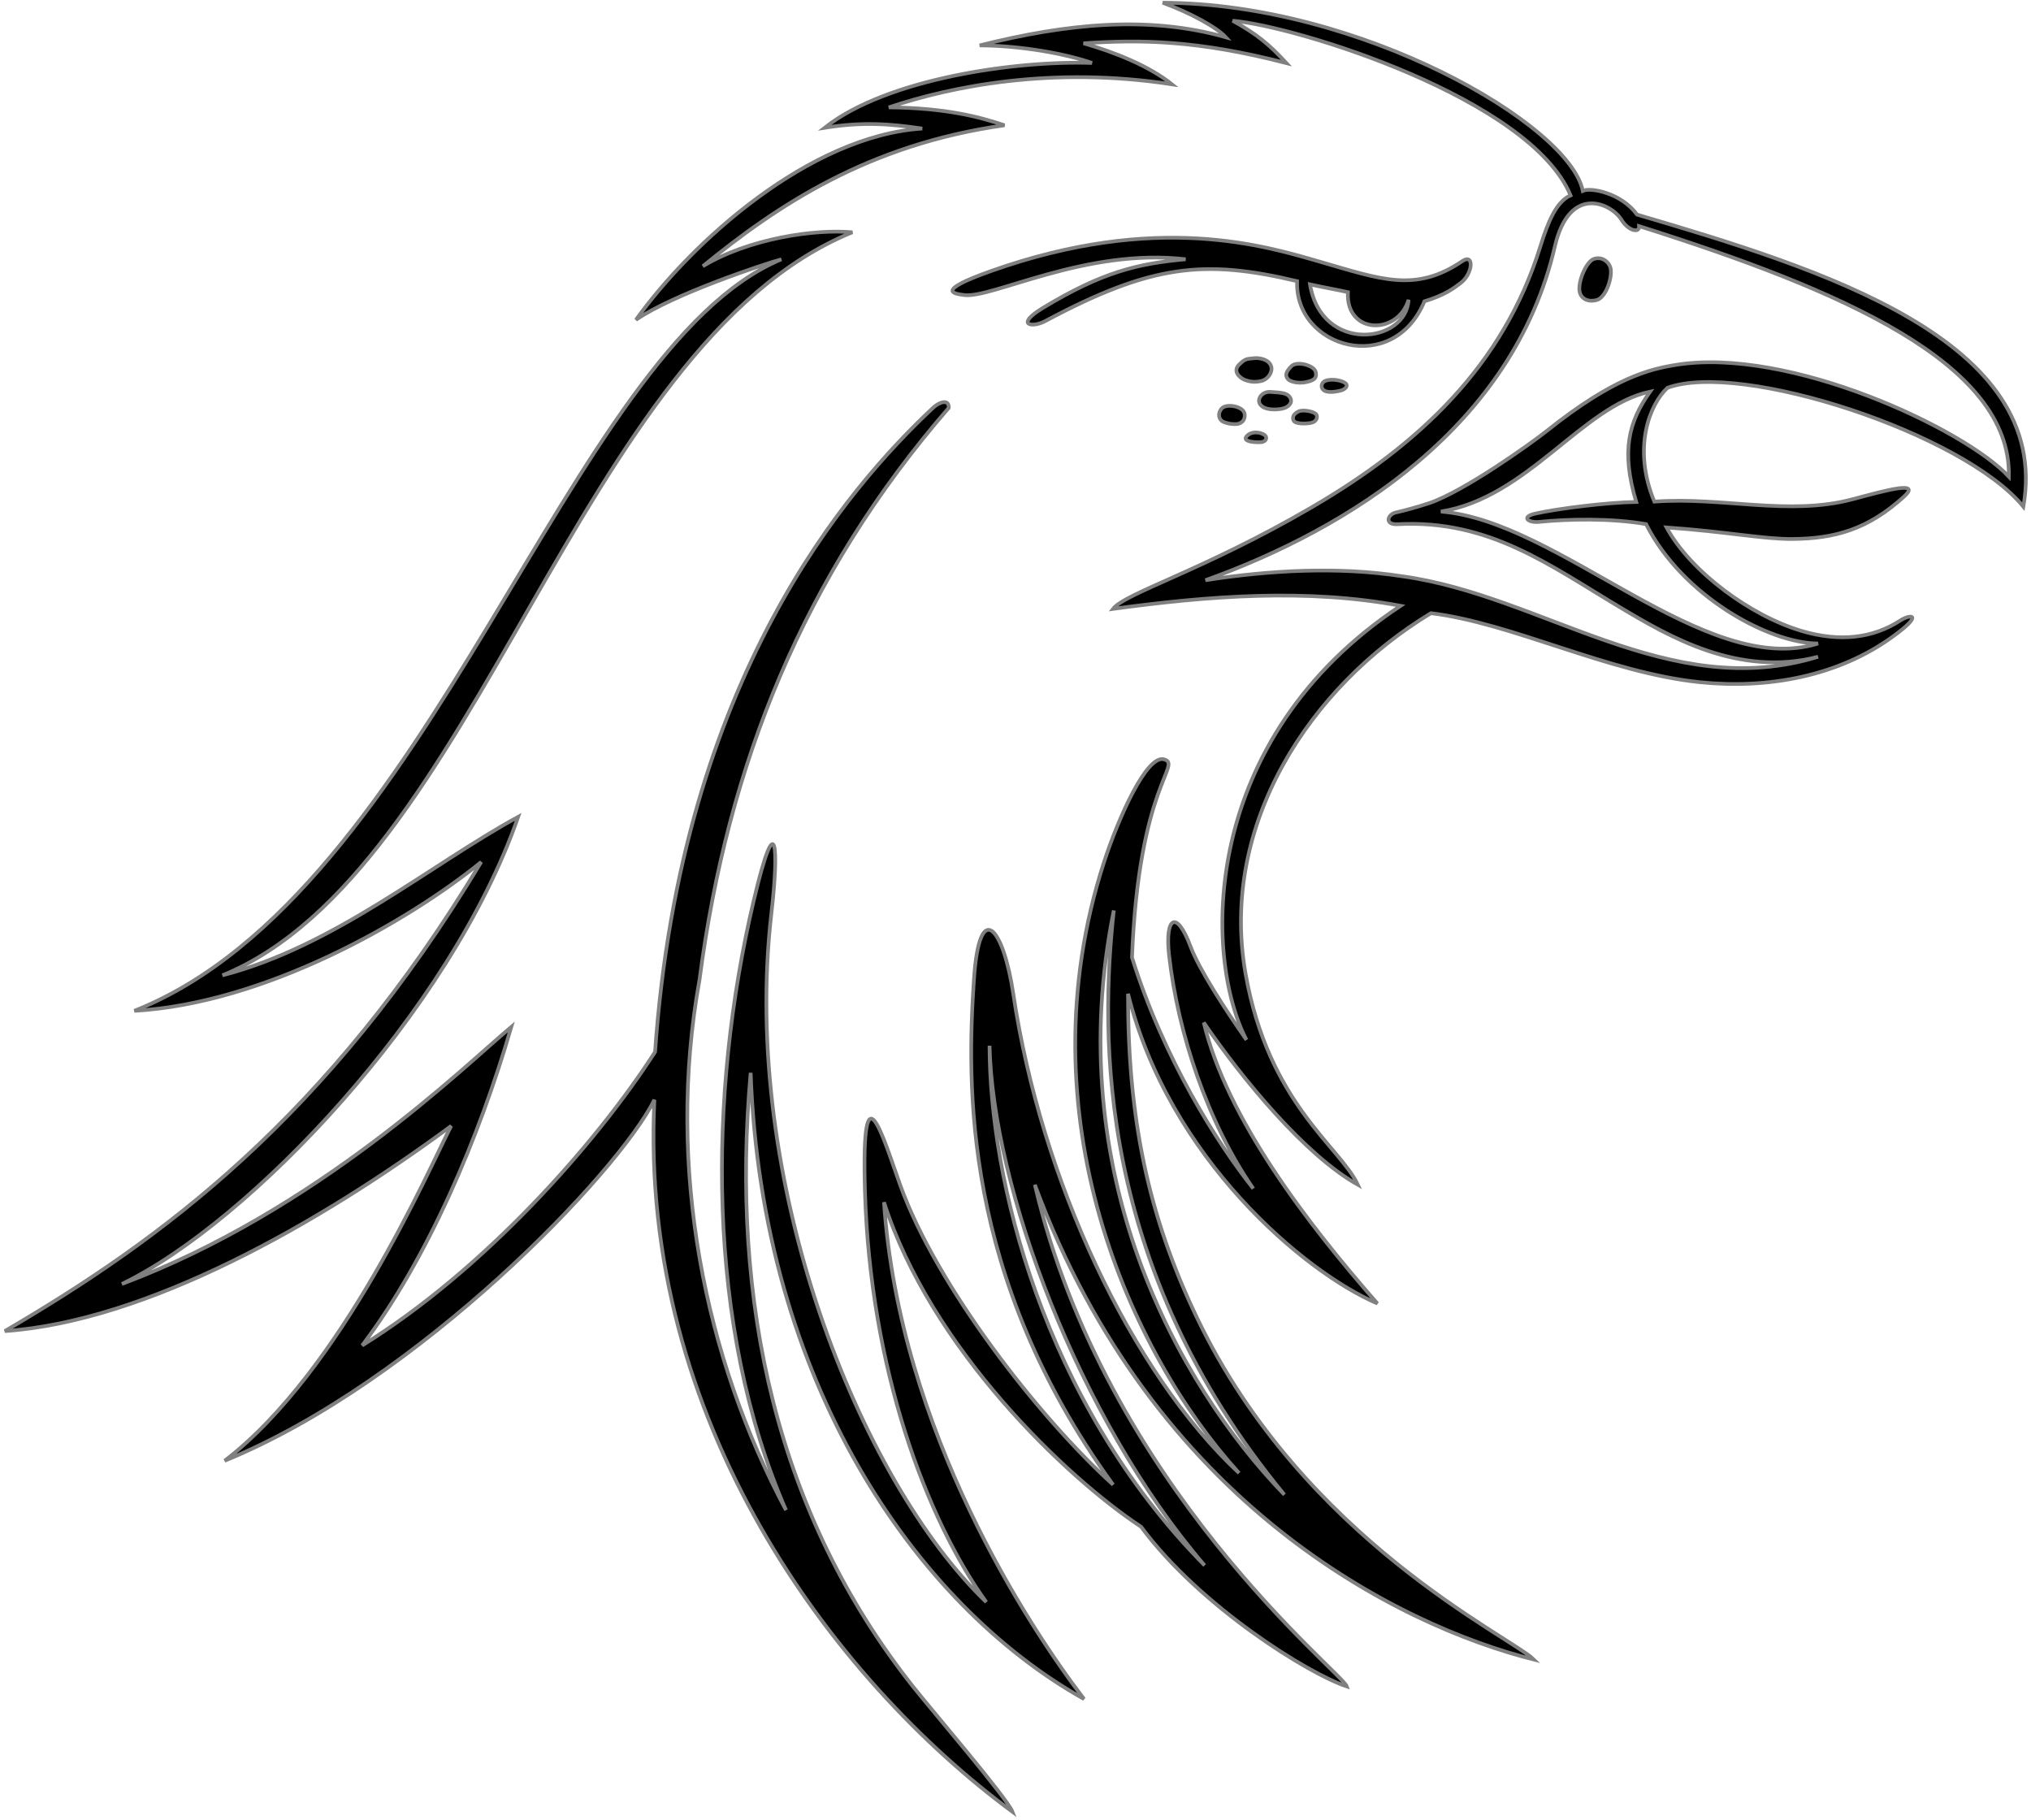 <?xml version="1.0" encoding="UTF-8"?>
<svg xmlns="http://www.w3.org/2000/svg" xmlns:xlink="http://www.w3.org/1999/xlink" width="549pt" height="492pt" viewBox="0 0 549 492" version="1.1">
<g id="surface1">
<path style=" stroke:none;fill-rule:nonzero;fill:rgb(0%,0%,0%);fill-opacity:1;" d="M 442.504 57.996 C 438.316 52.195 430.008 50.57 427.848 51.594 C 424.195 33.594 367.633 0.871 314.305 0.742 C 321.699 3.441 328.926 7.395 331.375 10.078 C 310.523 4.156 288.398 6.344 264.828 12.27 C 276.27 12.324 288.523 14.648 295.172 17.016 C 274.57 16.32 239.734 21.238 222.902 34.531 C 233.344 32.879 240.598 33.469 249.285 34.742 C 218.781 36.73 186.93 65.402 171.898 86.441 C 181.797 79.559 207.102 71.16 211.211 70.09 C 153.402 94.219 116.629 241.414 36.316 273.203 C 71.551 271.23 110.285 249.078 130.086 232.969 C 88.312 302.336 43.496 335.102 1.297 359.762 C 39.703 357.129 86.211 330.711 121.965 304.312 C 115.895 315.992 92.488 370.488 60.727 394.809 C 113.23 373.391 167.273 316.707 176.887 297.254 C 172.652 383.984 225.121 453.844 273.699 489.711 C 272.309 486.09 251.746 462.102 246.797 455.844 C 210.062 409.449 197.344 352.211 202.91 289.957 C 205.883 373.242 247.406 433.656 293.016 459.203 C 278.344 439.977 243.164 386.992 238.953 324.934 C 251.566 364.406 288.352 399.426 308.441 412.648 C 324.434 434.266 353.832 452.469 364.07 455.812 C 362.781 451.953 298.695 401.578 279.73 320.203 C 311.75 406.805 378.453 439.457 414.637 448.551 C 408.262 442.273 352.488 416.352 323.617 356.293 C 310.16 328.305 304.875 301.719 304.918 268.59 C 315.926 313.031 352.633 343.887 372.324 352.305 C 353.328 330.633 331.547 302.207 325.395 276.379 C 335.934 291.789 352.887 312.297 367.035 320.203 C 362.152 309.832 342.918 298.223 336.699 263.234 C 329.523 222.895 354.098 185.504 386.797 165.727 C 408.863 168.422 434.625 181.812 459.445 184.375 C 478.188 186.309 497.008 182.641 511.559 172.117 C 520.348 165.766 516.281 166 513.719 167.676 C 506.434 172.438 497.465 173.641 487 170.531 C 473.227 166.441 457.059 154.602 450.477 142.555 C 466.652 143.691 476.723 145.738 484.469 145.676 C 495.961 145.586 504.895 143.109 514.652 134.242 C 519.523 129.812 509.906 132.492 500.824 134.922 C 483.562 139.539 465.531 134.207 447.184 135.578 C 441.191 121.094 445.902 109.297 450.723 104.824 C 470.559 97.469 530.816 117.148 546.938 136.938 C 554.828 91.871 492.172 72.613 442.504 57.996 Z M 325.621 423.094 C 281.656 378.508 267.484 318.16 267.484 282.629 C 268.32 320.664 291.488 383.363 325.621 423.094 Z M 347.184 403.98 C 318.051 373.828 286.73 316.812 301.07 246.07 C 297.402 279.789 296.309 342.281 347.184 403.98 Z M 336.934 281.051 C 331.508 273.305 324.172 262.121 321.832 255.871 C 317.965 245.547 314.867 248.016 316.008 258.133 C 318.391 279.305 326.492 303.523 338.777 321.246 C 329.004 308.969 314.555 286.164 305.988 258.781 C 307.82 212.168 319.586 206.754 314.699 205.246 C 309.977 203.785 302.234 221.25 298.398 233.105 C 276.34 301.258 305.41 365.645 334.934 398.137 C 305.664 370.852 281.402 318.801 273.902 268.637 C 271.23 250.746 264.742 242.508 263.262 264.754 C 261.398 292.719 259.961 344.965 300.887 401.289 C 280.848 383.137 253.168 347.672 243.336 320.301 C 238.629 307.203 232.77 286.676 233.805 321.965 C 235.219 370.031 250.406 410.48 266.598 433.008 C 232.203 399.938 200.109 319.25 208.516 246.844 C 210.5 229.762 210.062 216.68 203.746 243.383 C 191.383 295.637 190.754 358.402 212.469 408.156 C 190.57 367.242 179.902 315.473 189.086 264.812 C 196.695 206.453 217.211 155.52 256.453 110.242 C 256.578 107.691 253.793 108.691 252.188 110.242 C 229.27 131.77 184.133 183.238 177.07 284.32 C 160.996 309.309 130.766 343.273 97.898 363.652 C 115.754 339.953 129.434 307.656 138.223 277.527 C 125.152 288.48 85.836 327.215 32.941 347.035 C 67.438 330.43 121.797 273.379 140.07 220.766 C 116.242 233.777 90.246 255.836 60.121 263.613 C 129.062 235.449 155.992 93.121 230.395 62.781 C 220.199 61.848 202.43 64.461 189.98 71.953 C 209.988 55.617 234.629 39.043 271.527 33.859 C 264.605 31.535 255.617 29.176 240.258 29.016 C 257.301 23.285 284.449 17.844 316.797 22.785 C 310.723 17.902 301.613 14.203 292.895 11.699 C 308.383 10.676 323.551 10.816 347.73 17.051 C 343.145 12.07 339.723 9.184 333.195 5.605 C 350.336 7.023 413.68 26.648 424.539 52.805 C 420.695 54.496 418.461 59.883 416.355 66.652 C 406.344 98.855 383.477 120.27 354.477 137.164 C 325.172 154.238 304.113 160.289 300.859 164.566 C 326.742 161.043 353.188 158.996 378.605 163.73 C 324.113 199.797 325.211 258.488 336.934 281.051 Z M 442.285 135.664 C 434.52 135.781 421.266 137.426 415.098 138.793 C 410.984 139.703 413.09 141.348 415.992 141.055 C 423.77 140.27 435.508 140.012 444.957 141.66 C 454.762 161.141 478.227 173.902 491.438 173.926 C 460.855 183.484 421.57 140.797 389.488 138.262 C 413.016 134.465 427.688 109.758 446.039 105.844 C 440.285 113.961 438.129 121.762 442.285 135.664 Z M 452.957 98.629 C 445.957 99.777 436.23 102 418.082 116.488 C 414.02 119.73 395.926 132.711 386.355 135.977 C 383.348 137 378.734 138.227 377.414 138.484 C 375.02 138.949 374.137 141.93 377.852 141.676 C 402.617 140.398 418.855 152.805 438.266 164.352 C 451.262 172.086 469.98 183.051 491.453 177.508 C 451.094 189.941 416.902 160.953 379.051 155.758 C 361.793 153.066 343.008 154.129 325.844 156.82 C 364.59 142.898 409.004 115.285 420.285 66.645 C 424.254 49.535 435.656 55.031 438.316 59.43 C 440.062 62.312 443.223 63.172 443.066 61.117 C 497.789 78.406 543.684 98.18 543.016 128.832 C 530.938 115.855 483.426 93.621 452.957 98.629 "/>
<path style="fill:none;stroke-width:10;stroke-linecap:butt;stroke-linejoin:miter;stroke:rgb(50%,50%,50%);stroke-opacity:1;stroke-miterlimit:4;" d="M 4425.039 4340.039 C 4383.164 4398.047 4300.078 4414.297 4278.477 4404.062 C 4241.953 4584.062 3676.328 4911.289 3143.047 4912.578 C 3216.992 4885.586 3289.258 4846.055 3313.75 4819.219 C 3105.234 4878.438 2883.984 4856.562 2648.281 4797.305 C 2762.695 4796.758 2885.234 4773.516 2951.719 4749.844 C 2745.703 4756.797 2397.344 4707.617 2229.023 4574.688 C 2333.438 4591.211 2405.977 4585.312 2492.852 4572.578 C 2187.812 4552.695 1869.297 4265.977 1718.984 4055.586 C 1817.969 4124.414 2071.016 4208.398 2112.109 4219.102 C 1534.023 3977.812 1166.289 2505.859 363.164 2187.969 C 715.508 2207.695 1102.852 2429.219 1300.859 2590.312 C 883.125 1896.641 434.961 1568.984 12.969 1322.383 C 397.031 1348.711 862.109 1612.891 1219.648 1876.875 C 1158.945 1760.078 924.883 1215.117 607.266 971.914 C 1132.305 1186.094 1672.734 1752.93 1768.867 1947.461 C 1726.523 1080.156 2251.211 381.562 2736.992 22.891 C 2723.086 59.102 2517.461 298.984 2467.969 361.562 C 2100.625 825.508 1973.438 1397.891 2029.102 2020.43 C 2058.828 1187.578 2474.062 583.438 2930.156 327.969 C 2783.438 520.234 2431.641 1050.078 2389.531 1670.664 C 2515.664 1275.938 2883.516 925.742 3084.414 793.516 C 3244.336 577.344 3538.32 395.312 3640.703 361.875 C 3627.812 400.469 2986.953 904.219 2797.305 1717.969 C 3117.5 851.953 3784.531 525.43 4146.367 434.492 C 4082.617 497.266 3524.883 756.484 3236.172 1357.07 C 3101.602 1636.953 3048.75 1902.812 3049.18 2234.102 C 3159.258 1789.688 3526.328 1481.133 3723.242 1396.953 C 3533.281 1613.672 3315.469 1897.93 3253.945 2156.211 C 3359.336 2002.109 3528.867 1797.031 3670.352 1717.969 C 3621.523 1821.68 3429.18 1937.773 3366.992 2287.656 C 3295.234 2691.055 3540.977 3064.961 3867.969 3262.734 C 4088.633 3235.781 4346.25 3101.875 4594.453 3076.25 C 4781.875 3056.914 4970.078 3093.594 5115.586 3198.828 C 5203.477 3262.344 5162.812 3260 5137.188 3243.242 C 5064.336 3195.625 4974.648 3183.594 4870 3214.688 C 4732.266 3255.586 4570.586 3373.984 4504.766 3494.453 C 4666.523 3483.086 4767.227 3462.617 4844.688 3463.242 C 4959.609 3464.141 5048.945 3488.906 5146.523 3577.578 C 5195.234 3621.875 5099.062 3595.078 5008.242 3570.781 C 4835.625 3524.609 4655.312 3577.93 4471.836 3564.219 C 4411.914 3709.062 4459.023 3827.031 4507.227 3871.758 C 4705.586 3945.312 5308.164 3748.516 5469.375 3550.625 C 5548.281 4001.289 4921.719 4193.867 4425.039 4340.039 Z M 3256.211 689.062 C 2816.562 1134.922 2674.844 1738.398 2674.844 2093.711 C 2683.203 1713.359 2914.883 1086.367 3256.211 689.062 Z M 3471.836 880.195 C 3180.508 1181.719 2867.305 1751.875 3010.703 2459.297 C 2974.023 2122.109 2963.086 1497.188 3471.836 880.195 Z M 3369.336 2109.492 C 3315.078 2186.953 3241.719 2298.789 3218.32 2361.289 C 3179.648 2464.531 3148.672 2439.844 3160.078 2338.672 C 3183.906 2126.953 3264.922 1884.766 3387.773 1707.539 C 3290.039 1830.312 3145.547 2058.359 3059.883 2332.188 C 3078.203 2798.32 3195.859 2852.461 3146.992 2867.539 C 3099.766 2882.148 3022.344 2707.5 2983.984 2588.945 C 2763.398 1907.422 3054.102 1263.555 3349.336 938.633 C 3056.641 1211.484 2814.023 1731.992 2739.023 2233.633 C 2712.305 2412.539 2647.422 2494.922 2632.617 2272.461 C 2613.984 1992.812 2599.609 1470.352 3008.867 907.109 C 2808.477 1088.633 2531.68 1443.281 2433.359 1716.992 C 2386.289 1847.969 2327.695 2053.242 2338.047 1700.352 C 2352.188 1219.688 2504.062 815.195 2665.977 589.922 C 2322.031 920.625 2001.094 1727.5 2085.156 2451.562 C 2105 2622.383 2100.625 2753.203 2037.461 2486.172 C 1913.828 1963.633 1907.539 1335.977 2124.688 838.438 C 1905.703 1247.578 1799.023 1765.273 1890.859 2271.875 C 1966.953 2855.469 2172.109 3364.805 2564.531 3817.578 C 2565.781 3843.086 2537.93 3833.086 2521.875 3817.578 C 2292.695 3602.305 1841.328 3087.617 1770.703 2076.797 C 1609.961 1826.914 1307.656 1487.266 978.984 1283.477 C 1157.539 1520.469 1294.336 1843.438 1382.227 2144.727 C 1251.523 2035.195 858.359 1647.852 329.414 1449.648 C 674.375 1615.703 1217.969 2186.211 1400.703 2712.344 C 1162.422 2582.227 902.461 2361.641 601.211 2283.867 C 1290.625 2565.508 1559.922 3988.789 2303.945 4292.188 C 2201.992 4301.523 2024.297 4275.391 1899.805 4200.469 C 2099.883 4363.828 2346.289 4529.57 2715.273 4581.406 C 2646.055 4604.648 2556.172 4628.242 2402.578 4629.844 C 2573.008 4687.148 2844.492 4741.562 3167.969 4692.148 C 3107.227 4740.977 3016.133 4777.969 2928.945 4803.008 C 3083.828 4813.242 3235.508 4811.836 3477.305 4749.492 C 3431.445 4799.297 3397.227 4828.164 3331.953 4863.945 C 3503.359 4849.766 4136.797 4653.516 4245.391 4391.953 C 4206.953 4375.039 4184.609 4321.172 4163.555 4253.477 C 4063.438 3931.445 3834.766 3717.305 3544.766 3548.359 C 3251.719 3377.617 3041.133 3317.109 3008.594 3274.336 C 3267.422 3309.57 3531.875 3330.039 3786.055 3282.695 C 3241.133 2922.031 3252.109 2335.117 3369.336 2109.492 Z M 4422.852 3563.359 C 4345.195 3562.188 4212.656 3545.742 4150.977 3532.07 C 4109.844 3522.969 4130.898 3506.523 4159.922 3509.453 C 4237.695 3517.305 4355.078 3519.883 4449.57 3503.398 C 4547.617 3308.594 4782.266 3180.977 4914.375 3180.742 C 4608.555 3085.156 4215.703 3512.031 3894.883 3537.383 C 4130.156 3575.352 4276.875 3822.422 4460.391 3861.562 C 4402.852 3780.391 4381.289 3702.383 4422.852 3563.359 Z M 4529.57 3933.711 C 4459.57 3922.227 4362.305 3900 4180.82 3755.117 C 4140.195 3722.695 3959.258 3592.891 3863.555 3560.234 C 3833.477 3550 3787.344 3537.734 3774.141 3535.156 C 3750.195 3530.508 3741.367 3500.703 3778.516 3503.242 C 4026.172 3516.016 4188.555 3391.953 4382.656 3276.484 C 4512.617 3199.141 4699.805 3089.492 4914.531 3144.922 C 4510.938 3020.586 4169.023 3310.469 3790.508 3362.422 C 3617.93 3389.336 3430.078 3378.711 3258.438 3351.797 C 3645.898 3491.016 4090.039 3767.148 4202.852 4253.555 C 4242.539 4424.648 4356.562 4369.688 4383.164 4325.703 C 4400.625 4296.875 4432.227 4288.281 4430.664 4308.828 C 4977.891 4135.938 5436.836 3938.203 5430.156 3631.68 C 5309.375 3761.445 4834.258 3983.789 4529.57 3933.711 Z M 4529.57 3933.711 " transform="matrix(0.1,0,0,-0.1,0,492)"/>
<path style=" stroke:none;fill-rule:nonzero;fill:rgb(0%,0%,0%);fill-opacity:1;" d="M 350.617 75.988 C 349.984 94.156 376.676 101.684 385.031 81.441 C 390.492 79.777 392.859 77.996 394.828 76.496 C 398.207 73.922 398.539 68.363 395.277 70.574 C 382.605 79.164 373.406 75.535 356.613 70.688 C 342.008 66.469 312.695 57.398 268.051 73.195 C 252.16 78.82 258.27 79.398 260.539 79.734 C 268 80.828 293.41 66.926 320.48 70.07 C 307.555 71.238 297.922 73.531 281.945 83.203 C 274.207 87.887 279.008 88.664 282.5 86.801 C 311.289 71.426 325.555 70.051 350.617 75.988 Z M 364.352 78.965 C 363.762 90.512 377.875 90.621 380.75 81.02 C 380.172 92.871 357.242 95.66 354.102 76.863 C 357.434 77.609 362.059 78.43 364.352 78.965 "/>
<path style="fill:none;stroke-width:10;stroke-linecap:butt;stroke-linejoin:miter;stroke:rgb(50%,50%,50%);stroke-opacity:1;stroke-miterlimit:4;" d="M 3506.172 4160.117 C 3499.844 3978.438 3766.758 3903.164 3850.312 4105.586 C 3904.922 4122.227 3928.594 4140.039 3948.281 4155.039 C 3982.07 4180.781 3985.391 4236.367 3952.773 4214.258 C 3826.055 4128.359 3734.062 4164.648 3566.133 4213.125 C 3420.078 4255.312 3126.953 4346.016 2680.508 4188.047 C 2521.602 4131.797 2582.695 4126.016 2605.391 4122.656 C 2680 4111.719 2934.102 4250.742 3204.805 4219.297 C 3075.547 4207.617 2979.219 4184.688 2819.453 4087.969 C 2742.07 4041.133 2790.078 4033.359 2825 4051.992 C 3112.891 4205.742 3255.547 4219.492 3506.172 4160.117 Z M 3643.516 4130.352 C 3637.617 4014.883 3778.75 4013.789 3807.5 4109.805 C 3801.719 3991.289 3572.422 3963.398 3541.016 4151.367 C 3574.336 4143.906 3620.586 4135.703 3643.516 4130.352 Z M 3643.516 4130.352 " transform="matrix(0.1,0,0,-0.1,0,492)"/>
<path style=" stroke:none;fill-rule:nonzero;fill:rgb(0%,0%,0%);fill-opacity:1;" d="M 430.824 69.992 C 428.828 70.684 426.637 75.805 426.938 78.531 C 427.148 80.457 428.91 81.781 431.574 81.102 C 434.238 80.422 436.086 74.395 435.246 72.113 C 434.648 70.484 432.824 69.301 430.824 69.992 "/>
<path style="fill:none;stroke-width:10;stroke-linecap:butt;stroke-linejoin:miter;stroke:rgb(50%,50%,50%);stroke-opacity:1;stroke-miterlimit:4;" d="M 4308.242 4220.078 C 4288.281 4213.164 4266.367 4161.953 4269.375 4134.688 C 4271.484 4115.43 4289.102 4102.188 4315.742 4108.984 C 4342.383 4115.781 4360.859 4176.055 4352.461 4198.867 C 4346.484 4215.156 4328.242 4226.992 4308.242 4220.078 Z M 4308.242 4220.078 " transform="matrix(0.1,0,0,-0.1,0,492)"/>
<path style=" stroke:none;fill-rule:nonzero;fill:rgb(0%,0%,0%);fill-opacity:1;" d="M 340.867 102.988 C 342.84 102.551 344.047 100.504 343.621 99.047 C 343.062 97.102 340.375 96.625 338.824 96.832 C 337.273 97.039 336.645 96.77 334.855 98.648 C 333.066 100.527 335.414 102.32 336.562 102.707 C 337.711 103.094 338.895 103.43 340.867 102.988 "/>
<path style="fill:none;stroke-width:10;stroke-linecap:butt;stroke-linejoin:miter;stroke:rgb(50%,50%,50%);stroke-opacity:1;stroke-miterlimit:4;" d="M 3408.672 3890.117 C 3428.398 3894.492 3440.469 3914.961 3436.211 3929.531 C 3430.625 3948.984 3403.75 3953.75 3388.242 3951.68 C 3372.734 3949.609 3366.445 3952.305 3348.555 3933.516 C 3330.664 3914.727 3354.141 3896.797 3365.625 3892.93 C 3377.109 3889.062 3388.945 3885.703 3408.672 3890.117 Z M 3408.672 3890.117 " transform="matrix(0.1,0,0,-0.1,0,492)"/>
<path style=" stroke:none;fill-rule:nonzero;fill:rgb(0%,0%,0%);fill-opacity:1;" d="M 353.074 103.27 C 354.941 102.852 356.051 102.383 355.66 100.562 C 355.27 98.742 350.555 97.469 349.066 98.984 C 347.574 100.504 347.363 101.434 348.062 102.367 C 348.762 103.301 351.203 103.688 353.074 103.27 "/>
<path style="fill:none;stroke-width:10;stroke-linecap:butt;stroke-linejoin:miter;stroke:rgb(50%,50%,50%);stroke-opacity:1;stroke-miterlimit:4;" d="M 3530.742 3887.305 C 3549.414 3891.484 3560.508 3896.172 3556.602 3914.375 C 3552.695 3932.578 3505.547 3945.312 3490.664 3930.156 C 3475.742 3914.961 3473.633 3905.664 3480.625 3896.328 C 3487.617 3886.992 3512.031 3883.125 3530.742 3887.305 Z M 3530.742 3887.305 " transform="matrix(0.1,0,0,-0.1,0,492)"/>
<path style=" stroke:none;fill-rule:nonzero;fill:rgb(0%,0%,0%);fill-opacity:1;" d="M 358.965 102.73 C 356.965 103.105 357.055 104.602 357.547 105.207 C 358.555 106.441 361.414 105.793 362.305 105.586 C 363.195 105.379 364.273 104.734 363.977 103.93 C 363.68 103.125 360.969 102.352 358.965 102.73 "/>
<path style="fill:none;stroke-width:10;stroke-linecap:butt;stroke-linejoin:miter;stroke:rgb(50%,50%,50%);stroke-opacity:1;stroke-miterlimit:4;" d="M 3589.648 3892.695 C 3569.648 3888.945 3570.547 3873.984 3575.469 3867.93 C 3585.547 3855.586 3614.141 3862.07 3623.047 3864.141 C 3631.953 3866.211 3642.734 3872.656 3639.766 3880.703 C 3636.797 3888.75 3609.688 3896.484 3589.648 3892.695 Z M 3589.648 3892.695 " transform="matrix(0.1,0,0,-0.1,0,492)"/>
<path style=" stroke:none;fill-rule:nonzero;fill:rgb(0%,0%,0%);fill-opacity:1;" d="M 343.359 105.922 C 341.129 105.77 339.551 107.953 340.719 109.41 C 341.891 110.871 344.797 110.809 346.566 110.465 C 348.336 110.121 349.539 108.797 348.734 107.457 C 347.934 106.121 346.195 106.117 343.359 105.922 "/>
<path style="fill:none;stroke-width:10;stroke-linecap:butt;stroke-linejoin:miter;stroke:rgb(50%,50%,50%);stroke-opacity:1;stroke-miterlimit:4;" d="M 3433.594 3860.781 C 3411.289 3862.305 3395.508 3840.469 3407.188 3825.898 C 3418.906 3811.289 3447.969 3811.914 3465.664 3815.352 C 3483.359 3818.789 3495.391 3832.031 3487.344 3845.43 C 3479.336 3858.789 3461.953 3858.828 3433.594 3860.781 Z M 3433.594 3860.781 " transform="matrix(0.1,0,0,-0.1,0,492)"/>
<path style=" stroke:none;fill-rule:nonzero;fill:rgb(0%,0%,0%);fill-opacity:1;" d="M 330.312 110.336 C 329.055 111.648 329.379 113.395 330.629 113.977 C 331.84 114.535 333.34 114.703 334.312 114.609 C 335.48 114.5 336.648 113.625 336.453 111.945 C 336.203 109.785 331.566 109.02 330.312 110.336 "/>
<path style="fill:none;stroke-width:10;stroke-linecap:butt;stroke-linejoin:miter;stroke:rgb(50%,50%,50%);stroke-opacity:1;stroke-miterlimit:4;" d="M 3303.125 3816.641 C 3290.547 3803.516 3293.789 3786.055 3306.289 3780.234 C 3318.398 3774.648 3333.398 3772.969 3343.125 3773.906 C 3354.805 3775 3366.484 3783.75 3364.531 3800.547 C 3362.031 3822.148 3315.664 3829.805 3303.125 3816.641 Z M 3303.125 3816.641 " transform="matrix(0.1,0,0,-0.1,0,492)"/>
<path style=" stroke:none;fill-rule:nonzero;fill:rgb(0%,0%,0%);fill-opacity:1;" d="M 351.016 111.199 C 349.773 111.797 349.242 112.625 349.648 113.637 C 350.051 114.645 353.102 114.578 354.438 114.277 C 355.773 113.977 356.238 112.941 355.859 112.102 C 355.477 111.258 352.254 110.602 351.016 111.199 "/>
<path style="fill:none;stroke-width:10;stroke-linecap:butt;stroke-linejoin:miter;stroke:rgb(50%,50%,50%);stroke-opacity:1;stroke-miterlimit:4;" d="M 3510.156 3808.008 C 3497.734 3802.031 3492.422 3793.75 3496.484 3783.633 C 3500.508 3773.555 3531.016 3774.219 3544.375 3777.227 C 3557.734 3780.234 3562.383 3790.586 3558.594 3798.984 C 3554.766 3807.422 3522.539 3813.984 3510.156 3808.008 Z M 3510.156 3808.008 " transform="matrix(0.1,0,0,-0.1,0,492)"/>
<path style=" stroke:none;fill-rule:nonzero;fill:rgb(0%,0%,0%);fill-opacity:1;" d="M 337.039 117.836 C 335.406 119.559 340.164 119.621 341.047 119.488 C 341.93 119.352 342.438 118.742 342.219 118.059 C 341.902 117.086 338.676 116.109 337.039 117.836 "/>
<path style="fill:none;stroke-width:10;stroke-linecap:butt;stroke-linejoin:miter;stroke:rgb(50%,50%,50%);stroke-opacity:1;stroke-miterlimit:4;" d="M 3370.391 3741.641 C 3354.062 3724.414 3401.641 3723.789 3410.469 3725.117 C 3419.297 3726.484 3424.375 3732.578 3422.188 3739.414 C 3419.023 3749.141 3386.758 3758.906 3370.391 3741.641 Z M 3370.391 3741.641 " transform="matrix(0.1,0,0,-0.1,0,492)"/>
</g>
</svg>
